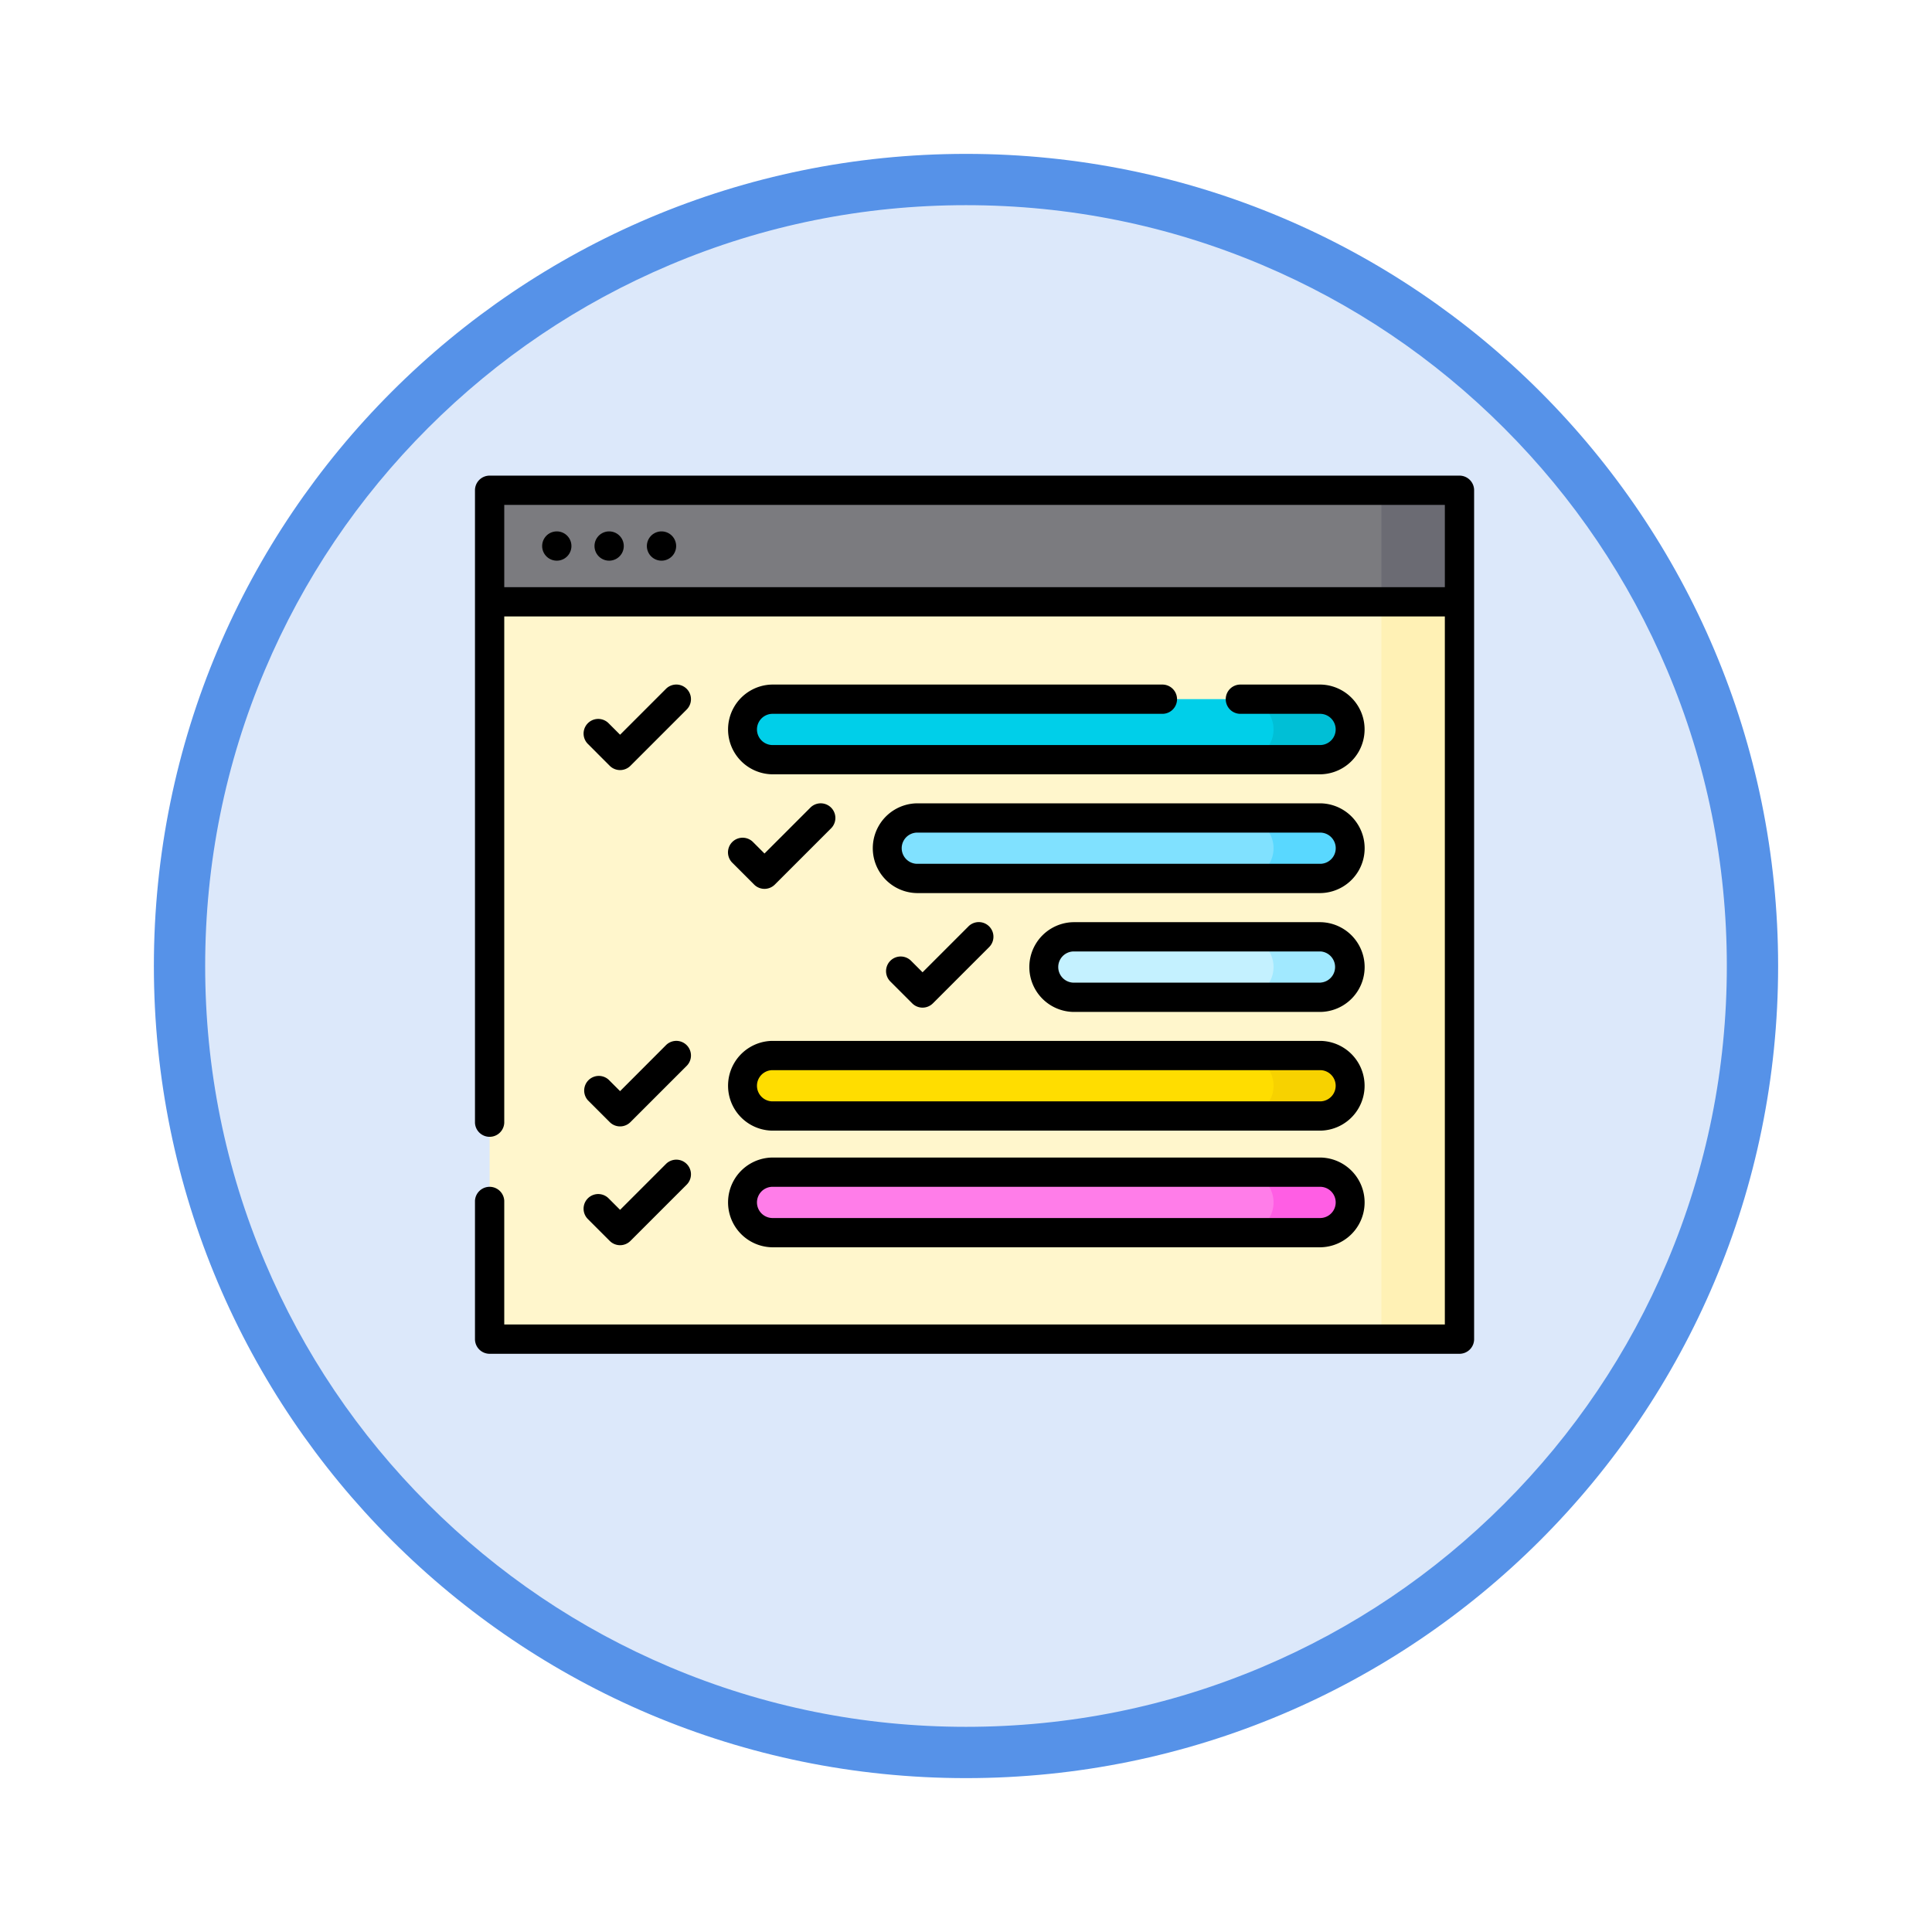 <svg xmlns="http://www.w3.org/2000/svg" xmlns:xlink="http://www.w3.org/1999/xlink" width="113" height="113" viewBox="0 0 113 113">
  <defs>
    <filter id="Path_982547" x="0" y="0" width="113" height="113" filterUnits="userSpaceOnUse">
      <feOffset dy="3" input="SourceAlpha"/>
      <feGaussianBlur stdDeviation="3" result="blur"/>
      <feFlood flood-opacity="0.161"/>
      <feComposite operator="in" in2="blur"/>
      <feComposite in="SourceGraphic"/>
    </filter>
  </defs>
  <g id="Group_1206386" data-name="Group 1206386" transform="translate(-743 -9396.41)">
    <g id="Group_1206282" data-name="Group 1206282" transform="translate(0 44)">
      <g id="Group_1203803" data-name="Group 1203803" transform="translate(0 6552.41)">
        <g id="Group_1202425" data-name="Group 1202425" transform="translate(-0.25 1464)">
          <g id="Group_1178324" data-name="Group 1178324" transform="translate(0 424)">
            <g id="Group_1177680" data-name="Group 1177680" transform="translate(752.25 918)">
              <g id="Group_1172010" data-name="Group 1172010">
                <g id="Group_1171046" data-name="Group 1171046">
                  <g id="Group_1148525" data-name="Group 1148525">
                    <g transform="matrix(1, 0, 0, 1, -9, -6)" filter="url(#Path_982547)">
                      <g id="Path_982547-2" data-name="Path 982547" transform="translate(9 6)" fill="#dce8fa">
                        <path d="M 47.5 93.5 C 41.289 93.5 35.265 92.284 29.595 89.886 C 24.118 87.569 19.198 84.252 14.973 80.027 C 10.748 75.802 7.431 70.882 5.114 65.405 C 2.716 59.735 1.5 53.711 1.5 47.5 C 1.5 41.289 2.716 35.265 5.114 29.595 C 7.431 24.118 10.748 19.198 14.973 14.973 C 19.198 10.748 24.118 7.431 29.595 5.114 C 35.265 2.716 41.289 1.5 47.5 1.5 C 53.711 1.5 59.735 2.716 65.405 5.114 C 70.882 7.431 75.802 10.748 80.027 14.973 C 84.252 19.198 87.569 24.118 89.886 29.595 C 92.284 35.265 93.5 41.289 93.5 47.5 C 93.5 53.711 92.284 59.735 89.886 65.405 C 87.569 70.882 84.252 75.802 80.027 80.027 C 75.802 84.252 70.882 87.569 65.405 89.886 C 59.735 92.284 53.711 93.5 47.5 93.5 Z" stroke="none"/>
                        <path d="M 47.5 3 C 41.491 3 35.664 4.176 30.18 6.496 C 24.881 8.737 20.122 11.946 16.034 16.034 C 11.946 20.122 8.737 24.881 6.496 30.18 C 4.176 35.664 3 41.491 3 47.5 C 3 53.509 4.176 59.336 6.496 64.82 C 8.737 70.119 11.946 74.878 16.034 78.966 C 20.122 83.054 24.881 86.263 30.18 88.504 C 35.664 90.824 41.491 92 47.5 92 C 53.509 92 59.336 90.824 64.82 88.504 C 70.119 86.263 74.878 83.054 78.966 78.966 C 83.054 74.878 86.263 70.119 88.504 64.82 C 90.824 59.336 92 53.509 92 47.5 C 92 41.491 90.824 35.664 88.504 30.18 C 86.263 24.881 83.054 20.122 78.966 16.034 C 74.878 11.946 70.119 8.737 64.82 6.496 C 59.336 4.176 53.509 3 47.5 3 M 47.5 0 C 73.734 0 95 21.266 95 47.5 C 95 73.734 73.734 95 47.5 95 C 21.266 95 0 73.734 0 47.5 C 0 21.266 21.266 0 47.5 0 Z" stroke="none" fill="#5692e8"/>
                      </g>
                    </g>
                  </g>
                </g>
              </g>
            </g>
          </g>
        </g>
      </g>
      <g id="contenido-de-la-tabla" transform="translate(770.781 9349.229)">
        <g id="Group_1206280" data-name="Group 1206280" transform="translate(0.856 31.856)">
          <g id="Group_1206276" data-name="Group 1206276">
            <path id="Path_1045118" data-name="Path 1045118" d="M7.5,38.5H64.226V88.149H7.5Z" transform="translate(-7.5 -38.5)" fill="#fff6cc"/>
            <path id="Path_1045119" data-name="Path 1045119" d="M464.5,38.5h4.565V88.149H464.5Z" transform="translate(-412.34 -38.5)" fill="#fff1b5"/>
            <path id="Path_1045120" data-name="Path 1045120" d="M7.5,38.5H64.226v6.525H7.5Z" transform="translate(-7.5 -38.5)" fill="#7b7b7f"/>
            <path id="Path_1045121" data-name="Path 1045121" d="M464.5,38.5h4.565v6.525H464.5Z" transform="translate(-412.34 -38.5)" fill="#6b6b73"/>
          </g>
          <g id="Group_1206279" data-name="Group 1206279" transform="translate(14.755 12.22)">
            <g id="Group_1206278" data-name="Group 1206278">
              <g id="Group_1206277" data-name="Group 1206277">
                <path id="Path_1045122" data-name="Path 1045122" d="M138.542,149.1h32.082a1.769,1.769,0,1,0,0-3.537H138.542a1.769,1.769,0,0,0,0,3.537Z" transform="translate(-136.773 -145.566)" fill="#00cfe9"/>
                <path id="Path_1045123" data-name="Path 1045123" d="M397.915,145.566H393.35a1.769,1.769,0,1,1,0,3.537h4.565a1.769,1.769,0,0,0,0-3.537Z" transform="translate(-364.065 -145.566)" fill="#00bfd6"/>
                <path id="Path_1045124" data-name="Path 1045124" d="M212.673,209.968h23.621a1.769,1.769,0,1,0,0-3.537H212.673a1.769,1.769,0,0,0,0,3.537Z" transform="translate(-202.443 -199.484)" fill="#80e1ff"/>
                <path id="Path_1045125" data-name="Path 1045125" d="M397.915,206.431H393.35a1.769,1.769,0,1,1,0,3.537h4.565a1.769,1.769,0,0,0,0-3.537Z" transform="translate(-364.065 -199.484)" fill="#59d8ff"/>
                <path id="Path_1045126" data-name="Path 1045126" d="M138.542,331.7h32.082a1.769,1.769,0,1,0,0-3.537H138.542a1.769,1.769,0,1,0,0,3.537Z" transform="translate(-136.773 -307.319)" fill="#fd0"/>
                <path id="Path_1045127" data-name="Path 1045127" d="M397.915,328.161H393.35a1.769,1.769,0,1,1,0,3.537h4.565a1.769,1.769,0,1,0,0-3.537Z" transform="translate(-364.065 -307.32)" fill="#f7d200"/>
                <path id="Path_1045128" data-name="Path 1045128" d="M138.542,391.478h32.082a1.769,1.769,0,1,0,0-3.537H138.542a1.769,1.769,0,1,0,0,3.537Z" transform="translate(-136.773 -360.277)" fill="#ff7de9"/>
                <path id="Path_1045129" data-name="Path 1045129" d="M397.915,387.941H393.35a1.769,1.769,0,1,1,0,3.537h4.565a1.769,1.769,0,0,0,0-3.537Z" transform="translate(-364.065 -360.277)" fill="#ff5ee4"/>
                <path id="Path_1045130" data-name="Path 1045130" d="M292.9,270.833h14.464a1.769,1.769,0,0,0,0-3.537H292.9a1.769,1.769,0,1,0,0,3.537Z" transform="translate(-273.513 -253.402)" fill="#c4f1ff"/>
                <path id="Path_1045131" data-name="Path 1045131" d="M397.915,267.3H393.35a1.769,1.769,0,1,1,0,3.537h4.565a1.769,1.769,0,0,0,0-3.537Z" transform="translate(-364.065 -253.402)" fill="#a1e9ff"/>
              </g>
            </g>
          </g>
        </g>
        <g id="Group_1206281" data-name="Group 1206281" transform="translate(0 31)">
          <path id="Path_1045132" data-name="Path 1045132" d="M35.278,59.583a.856.856,0,0,0,0,1.712A.856.856,0,0,0,35.278,59.583Z" transform="translate(-30.493 -56.321)"/>
          <path id="Path_1045133" data-name="Path 1045133" d="M62.111,59.583a.856.856,0,1,0,0,1.712A.856.856,0,0,0,62.111,59.583Z" transform="translate(-54.264 -56.321)"/>
          <path id="Path_1045134" data-name="Path 1045134" d="M88.945,59.583a.856.856,0,0,0,0,1.712A.856.856,0,0,0,88.945,59.583Z" transform="translate(-78.035 -56.321)"/>
          <path id="Path_1045135" data-name="Path 1045135" d="M57.582,31H.856A.856.856,0,0,0,0,31.856v37a.857.857,0,0,0,1.712,0V39.237H56.726V80.649H1.712V73.412a.857.857,0,0,0-1.712,0v8.094a.856.856,0,0,0,.856.856H57.582a.856.856,0,0,0,.856-.856V31.856A.856.856,0,0,0,57.582,31ZM1.712,37.525V32.712H56.726v4.813Z" transform="translate(0 -31)"/>
          <path id="Path_1045136" data-name="Path 1045136" d="M229.755,198.932H206.135a2.625,2.625,0,0,0,0,5.249h23.621A2.625,2.625,0,0,0,229.755,198.932Zm0,3.537H206.135a.913.913,0,0,1,0-1.825h23.621A.913.913,0,0,1,229.755,202.469Z" transform="translate(-180.294 -179.765)"/>
          <path id="Path_1045137" data-name="Path 1045137" d="M132,325.91h32.082a2.625,2.625,0,0,0,0-5.249H132A2.625,2.625,0,0,0,132,325.91Zm0-3.537h32.082a.913.913,0,0,1,0,1.825H132A.913.913,0,0,1,132,322.373Z" transform="translate(-114.624 -287.6)"/>
          <path id="Path_1045138" data-name="Path 1045138" d="M132,139.778H154.83a.856.856,0,0,0,0-1.712H132a2.625,2.625,0,0,0,0,5.249h32.082a2.625,2.625,0,0,0,0-5.249h-4.691a.856.856,0,0,0,0,1.712h4.691a.913.913,0,0,1,0,1.825H132a.913.913,0,0,1,0-1.825Z" transform="translate(-114.624 -125.846)"/>
          <path id="Path_1045139" data-name="Path 1045139" d="M164.085,380.441H132a2.625,2.625,0,0,0,0,5.249h32.082A2.625,2.625,0,0,0,164.085,380.441Zm0,3.537H132a.913.913,0,0,1,0-1.825h32.082A.913.913,0,0,1,164.085,383.978Z" transform="translate(-114.624 -340.557)"/>
          <path id="Path_1045140" data-name="Path 1045140" d="M300.825,259.8H286.361a2.625,2.625,0,0,0,0,5.249h14.464A2.625,2.625,0,0,0,300.825,259.8Zm0,3.537H286.361a.913.913,0,0,1,0-1.825h14.464A.913.913,0,0,1,300.825,263.333Z" transform="translate(-251.364 -233.682)"/>
          <path id="Path_1045141" data-name="Path 1045141" d="M57.184,142.817a.856.856,0,0,0,1.211,0l3.29-3.29a.856.856,0,0,0-1.211-1.211L57.79,141l-.673-.673a.856.856,0,0,0-1.211,1.211Z" transform="translate(-49.303 -125.846)"/>
          <path id="Path_1045142" data-name="Path 1045142" d="M134.44,199.183l-2.684,2.684-.673-.673a.856.856,0,0,0-1.211,1.211l1.278,1.278a.856.856,0,0,0,1.211,0l3.29-3.29a.856.856,0,0,0-1.211-1.211Z" transform="translate(-114.823 -179.765)"/>
          <path id="Path_1045143" data-name="Path 1045143" d="M215.474,260.047l-2.684,2.684-.673-.673a.856.856,0,0,0-1.211,1.211l1.278,1.278a.856.856,0,0,0,1.211,0l3.29-3.29a.856.856,0,0,0-1.211-1.211Z" transform="translate(-186.612 -233.682)"/>
          <path id="Path_1045144" data-name="Path 1045144" d="M55.872,324.134l1.278,1.278a.856.856,0,0,0,1.211,0l3.29-3.29a.856.856,0,0,0-1.211-1.211L57.755,323.6l-.673-.673A.856.856,0,0,0,55.872,324.134Z" transform="translate(-49.269 -287.6)"/>
          <path id="Path_1045145" data-name="Path 1045145" d="M55.905,385l1.278,1.278a.856.856,0,0,0,1.211,0l3.29-3.29a.856.856,0,0,0-1.211-1.211l-2.684,2.684-.673-.673A.856.856,0,0,0,55.905,385Z" transform="translate(-49.302 -341.518)"/>
        </g>
      </g>
    </g>
  </g>
</svg>
